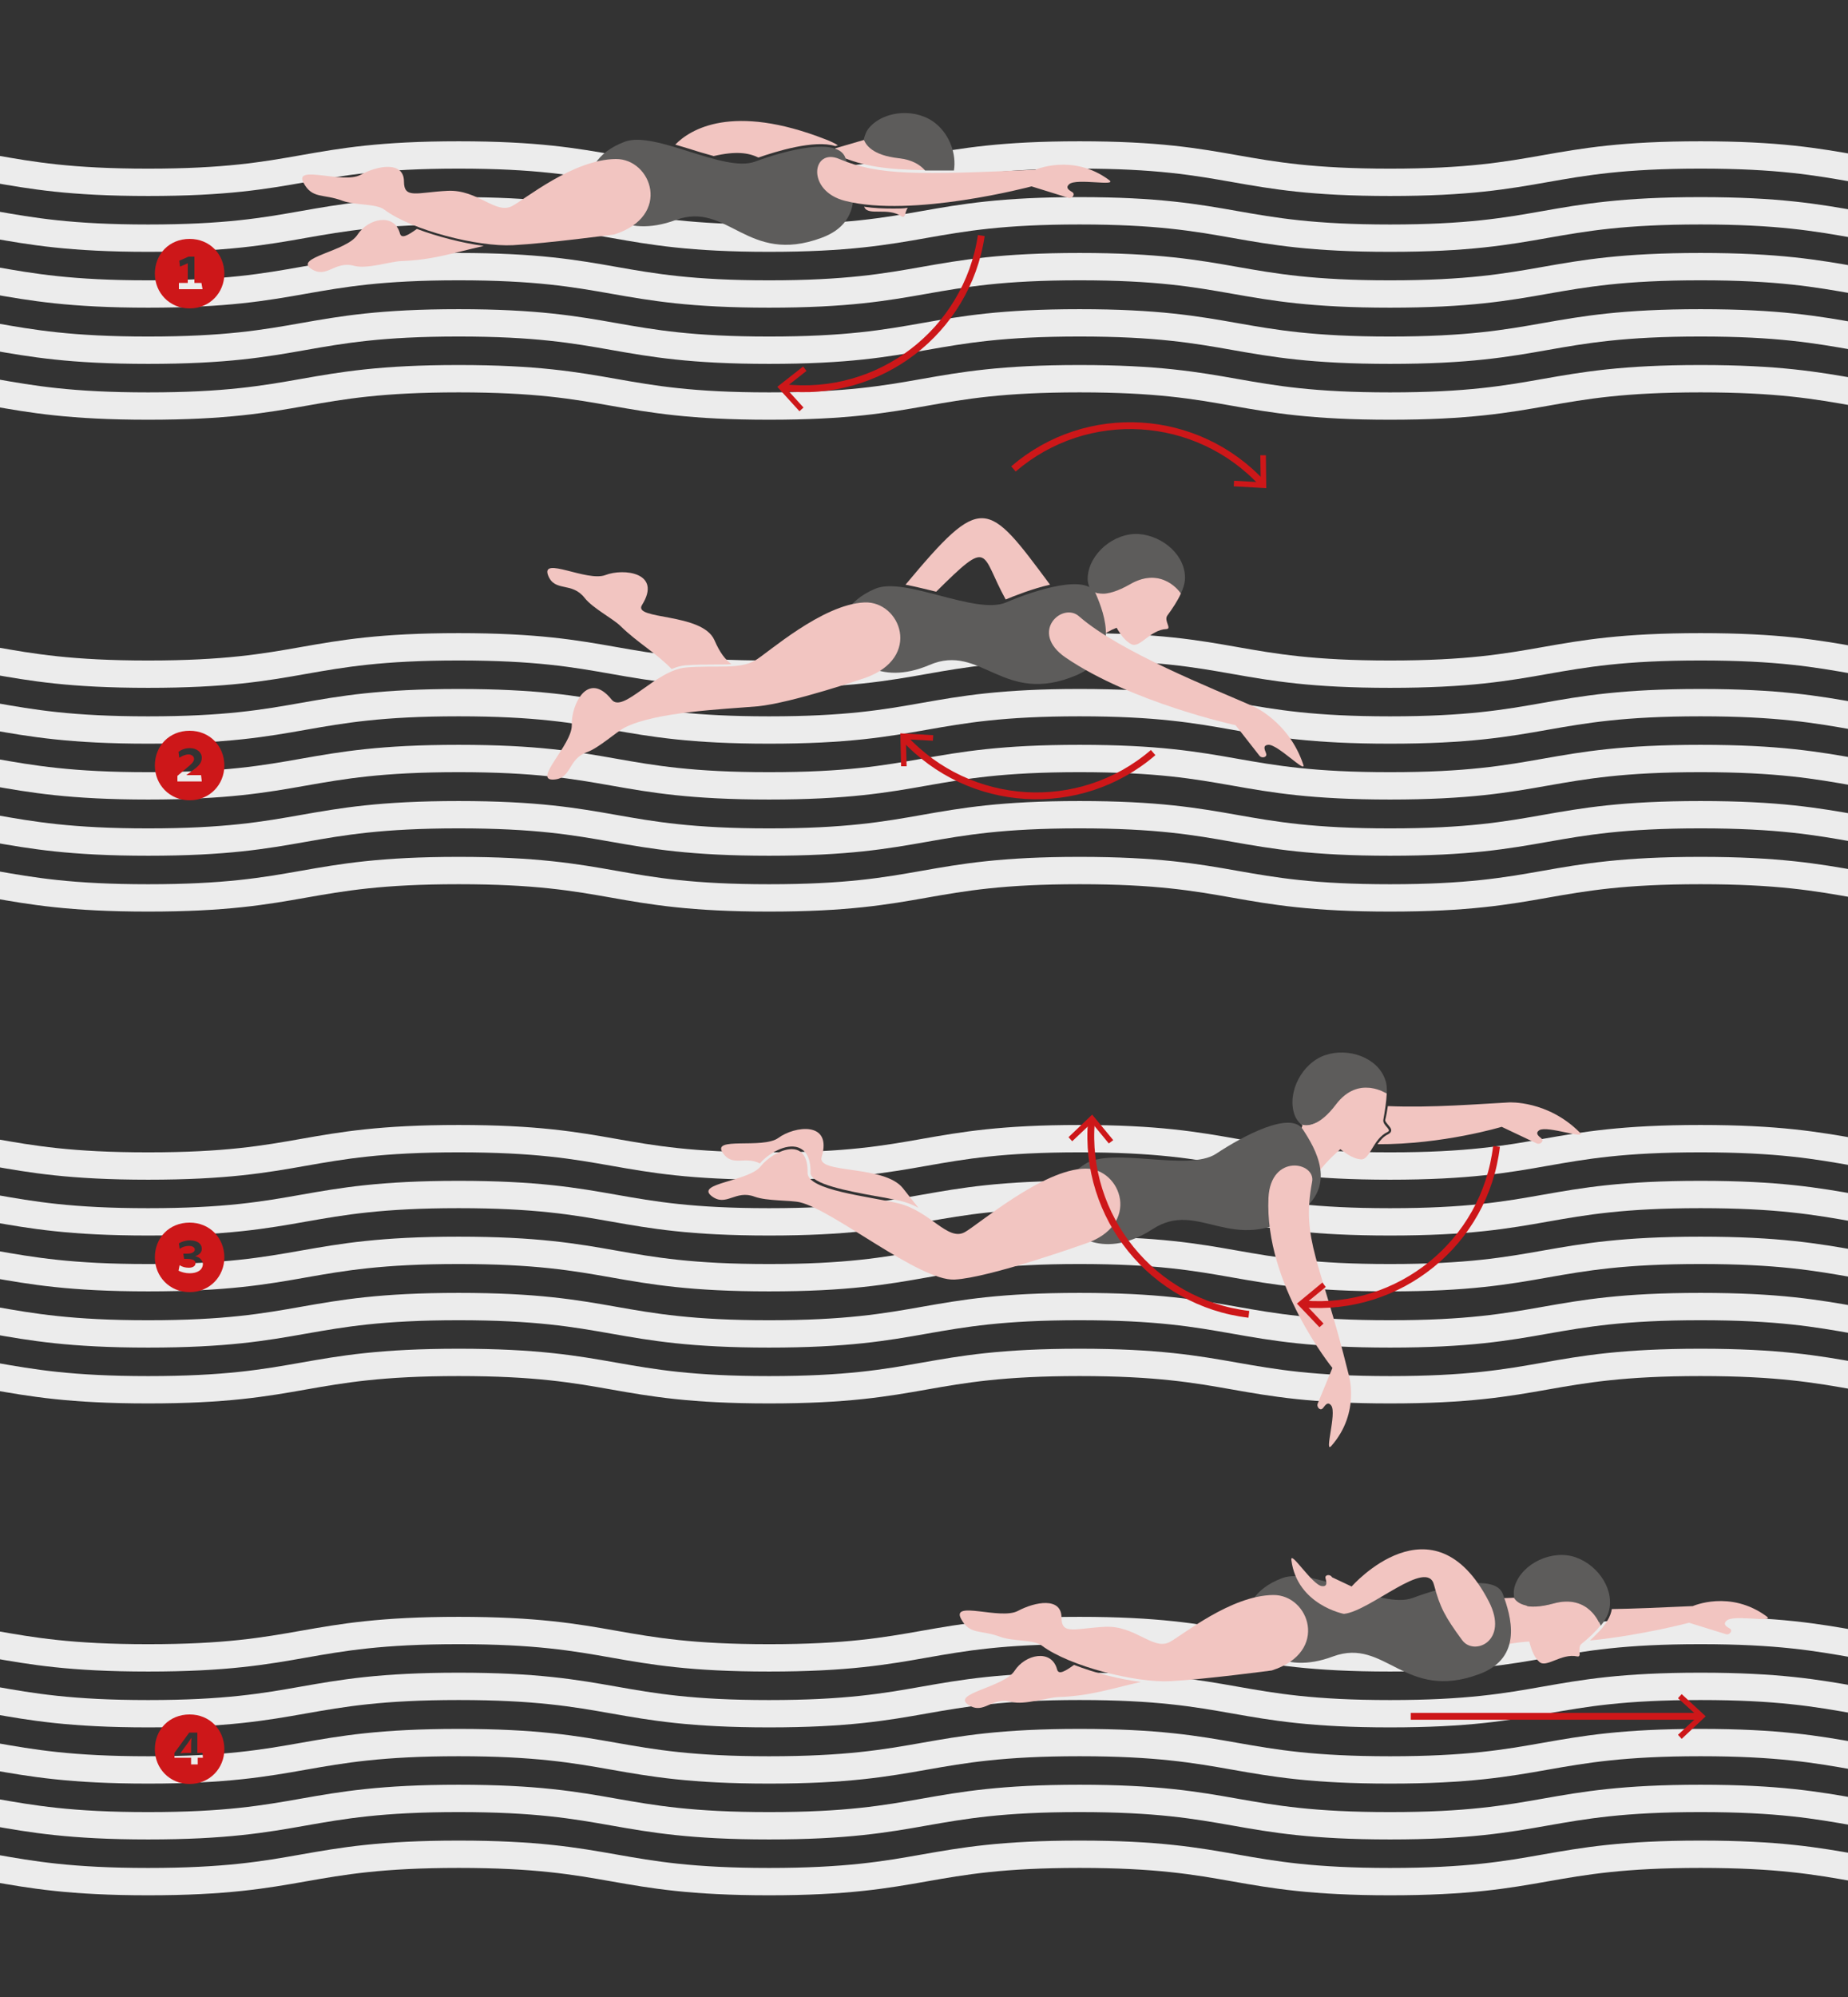 <?xml version="1.0" encoding="utf-8"?>
<!-- Generator: Adobe Illustrator 27.3.1, SVG Export Plug-In . SVG Version: 6.00 Build 0)  -->
<svg version="1.1" id="Capa_1" xmlns="http://www.w3.org/2000/svg" xmlns:xlink="http://www.w3.org/1999/xlink" x="0px" y="0px"
	 viewBox="0 0 500 540" style="enable-background:new 0 0 500 540;" xml:space="preserve">
<rect x="0" y="0" width="500" height="540" fill="#333333" stroke="none"/>
<style type="text/css">
	.st0{fill:none;stroke:#ECECEC;stroke-width:7.394;stroke-miterlimit:10;}
	.st1{fill:none;}
	.st2{enable-background:new    ;}
	.st3{fill:#CD1719;}
	.st4{fill:none;stroke:#000000;stroke-width:0.747;stroke-miterlimit:10;}
	.st5{fill:#F2C5C1;}
	.st6{fill:#5D5C5B;}
	.st7{fill:none;stroke:#CD1719;stroke-width:1.849;stroke-miterlimit:10;}
</style>
<g id="agua">
	<g>
		<g>
			<path class="st0" d="M712.1,49.3c-42,0-42-7.4-84-7.4s-42,7.4-84,7.4s-42-7.4-84-7.4s-42,7.4-84,7.4s-42-7.4-84-7.4
				s-42,7.4-84,7.4s-42-7.4-84-7.4s-42,7.4-84,7.4s-42-7.4-84-7.4s-42,7.4-84,7.4s-42-7.4-84-7.4"/>
		</g>
		<g>
			<path class="st0" d="M712.1,64.4c-42,0-42-7.4-84-7.4s-42,7.4-84,7.4s-42-7.4-84-7.4s-42,7.4-84,7.4s-42-7.4-84-7.4
				s-42,7.4-84,7.4s-42-7.4-84-7.4s-42,7.4-84,7.4s-42-7.4-84-7.4s-42,7.4-84,7.4s-42-7.4-84-7.4"/>
		</g>
		<g>
			<path class="st0" d="M712.1,79.5c-42,0-42-7.4-84-7.4s-42,7.4-84,7.4s-42-7.4-84-7.4s-42,7.4-84,7.4s-42-7.4-84-7.4
				s-42,7.4-84,7.4s-42-7.4-84-7.4s-42,7.4-84,7.4s-42-7.4-84-7.4s-42,7.4-84,7.4s-42-7.4-84-7.4"/>
		</g>
		<g>
			<path class="st0" d="M712.1,94.7c-42,0-42-7.4-84-7.4s-42,7.4-84,7.4s-42-7.4-84-7.4s-42,7.4-84,7.4s-42-7.4-84-7.4
				s-42,7.4-84,7.4s-42-7.4-84-7.4s-42,7.4-84,7.4s-42-7.4-84-7.4s-42,7.4-84,7.4s-42-7.4-84-7.4"/>
		</g>
		<g>
			<path class="st0" d="M712.1,109.8c-42,0-42-7.4-84-7.4s-42,7.4-84,7.4s-42-7.4-84-7.4s-42,7.4-84,7.4s-42-7.4-84-7.4
				s-42,7.4-84,7.4s-42-7.4-84-7.4s-42,7.4-84,7.4s-42-7.4-84-7.4s-42,7.4-84,7.4s-42-7.4-84-7.4"/>
		</g>
	</g>
</g>
<g id="agua_00000021100680276302078550000012812856652892117934_">
	<g>
		<g>
			<path class="st0" d="M712.1,182.3c-42,0-42-7.4-84-7.4s-42,7.4-84,7.4s-42-7.4-84-7.4s-42,7.4-84,7.4s-42-7.4-84-7.4
				s-42,7.4-84,7.4s-42-7.4-84-7.4s-42,7.4-84,7.4s-42-7.4-84-7.4s-42,7.4-84,7.4s-42-7.4-84-7.4"/>
		</g>
		<g>
			<path class="st0" d="M712.1,197.4c-42,0-42-7.4-84-7.4s-42,7.4-84,7.4s-42-7.4-84-7.4s-42,7.4-84,7.4s-42-7.4-84-7.4
				s-42,7.4-84,7.4s-42-7.4-84-7.4s-42,7.4-84,7.4s-42-7.4-84-7.4s-42,7.4-84,7.4s-42-7.4-84-7.4"/>
		</g>
		<g>
			<path class="st0" d="M712.1,212.5c-42,0-42-7.4-84-7.4s-42,7.4-84,7.4s-42-7.4-84-7.4s-42,7.4-84,7.4s-42-7.4-84-7.4
				s-42,7.4-84,7.4s-42-7.4-84-7.4s-42,7.4-84,7.4s-42-7.4-84-7.4s-42,7.4-84,7.4s-42-7.4-84-7.4"/>
		</g>
		<g>
			<path class="st0" d="M712.1,227.7c-42,0-42-7.4-84-7.4s-42,7.4-84,7.4s-42-7.4-84-7.4s-42,7.4-84,7.4s-42-7.4-84-7.4
				s-42,7.4-84,7.4s-42-7.4-84-7.4s-42,7.4-84,7.4s-42-7.4-84-7.4s-42,7.4-84,7.4s-42-7.4-84-7.4"/>
		</g>
		<g>
			<path class="st0" d="M712.1,242.8c-42,0-42-7.4-84-7.4s-42,7.4-84,7.4s-42-7.4-84-7.4s-42,7.4-84,7.4s-42-7.4-84-7.4
				s-42,7.4-84,7.4s-42-7.4-84-7.4s-42,7.4-84,7.4s-42-7.4-84-7.4s-42,7.4-84,7.4s-42-7.4-84-7.4"/>
		</g>
	</g>
</g>
<g id="agua_00000170962564589192699840000003779727756496242070_">
	<g>
		<g>
			<path class="st0" d="M712.1,315.3c-42,0-42-7.4-84-7.4s-42,7.4-84,7.4s-42-7.4-84-7.4s-42,7.4-84,7.4s-42-7.4-84-7.4
				s-42,7.4-84,7.4s-42-7.4-84-7.4s-42,7.4-84,7.4s-42-7.4-84-7.4s-42,7.4-84,7.4s-42-7.4-84-7.4"/>
		</g>
		<g>
			<path class="st0" d="M712.1,330.4c-42,0-42-7.4-84-7.4s-42,7.4-84,7.4s-42-7.4-84-7.4s-42,7.4-84,7.4s-42-7.4-84-7.4
				s-42,7.4-84,7.4s-42-7.4-84-7.4s-42,7.4-84,7.4s-42-7.4-84-7.4s-42,7.4-84,7.4s-42-7.4-84-7.4"/>
		</g>
		<g>
			<path class="st0" d="M712.1,345.5c-42,0-42-7.4-84-7.4s-42,7.4-84,7.4s-42-7.4-84-7.4s-42,7.4-84,7.4s-42-7.4-84-7.4
				s-42,7.4-84,7.4s-42-7.4-84-7.4s-42,7.4-84,7.4s-42-7.4-84-7.4s-42,7.4-84,7.4s-42-7.4-84-7.4"/>
		</g>
		<g>
			<path class="st0" d="M712.1,360.7c-42,0-42-7.4-84-7.4s-42,7.4-84,7.4s-42-7.4-84-7.4s-42,7.4-84,7.4s-42-7.4-84-7.4
				s-42,7.4-84,7.4s-42-7.4-84-7.4s-42,7.4-84,7.4s-42-7.4-84-7.4s-42,7.4-84,7.4s-42-7.4-84-7.4"/>
		</g>
		<g>
			<path class="st0" d="M712.1,375.8c-42,0-42-7.4-84-7.4s-42,7.4-84,7.4s-42-7.4-84-7.4s-42,7.4-84,7.4s-42-7.4-84-7.4
				s-42,7.4-84,7.4s-42-7.4-84-7.4s-42,7.4-84,7.4s-42-7.4-84-7.4s-42,7.4-84,7.4s-42-7.4-84-7.4"/>
		</g>
	</g>
</g>
<g id="agua_00000162321352446162168990000012949264204339966876_">
	<g>
		<g>
			<path class="st0" d="M712.1,448.3c-42,0-42-7.4-84-7.4s-42,7.4-84,7.4s-42-7.4-84-7.4s-42,7.4-84,7.4s-42-7.4-84-7.4
				s-42,7.4-84,7.4s-42-7.4-84-7.4s-42,7.4-84,7.4s-42-7.4-84-7.4s-42,7.4-84,7.4s-42-7.4-84-7.4"/>
		</g>
		<g>
			<path class="st0" d="M712.1,463.4c-42,0-42-7.4-84-7.4s-42,7.4-84,7.4s-42-7.4-84-7.4s-42,7.4-84,7.4s-42-7.4-84-7.4
				s-42,7.4-84,7.4s-42-7.4-84-7.4s-42,7.4-84,7.4s-42-7.4-84-7.4s-42,7.4-84,7.4s-42-7.4-84-7.4"/>
		</g>
		<g>
			<path class="st0" d="M712.1,478.6c-42,0-42-7.4-84-7.4s-42,7.4-84,7.4s-42-7.4-84-7.4s-42,7.4-84,7.4s-42-7.4-84-7.4
				s-42,7.4-84,7.4s-42-7.4-84-7.4s-42,7.4-84,7.4s-42-7.4-84-7.4s-42,7.4-84,7.4s-42-7.4-84-7.4"/>
		</g>
		<g>
			<path class="st0" d="M712.1,493.7c-42,0-42-7.4-84-7.4s-42,7.4-84,7.4s-42-7.4-84-7.4s-42,7.4-84,7.4s-42-7.4-84-7.4
				s-42,7.4-84,7.4s-42-7.4-84-7.4s-42,7.4-84,7.4s-42-7.4-84-7.4s-42,7.4-84,7.4s-42-7.4-84-7.4"/>
		</g>
		<g>
			<path class="st0" d="M712.1,508.8c-42,0-42-7.4-84-7.4s-42,7.4-84,7.4s-42-7.4-84-7.4s-42,7.4-84,7.4s-42-7.4-84-7.4
				s-42,7.4-84,7.4s-42-7.4-84-7.4s-42,7.4-84,7.4s-42-7.4-84-7.4s-42,7.4-84,7.4s-42-7.4-84-7.4"/>
		</g>
	</g>
</g>
<rect x="37.3" y="64.6" class="st1" width="47.9" height="22.6"/>
<rect x="37.3" y="197.6" class="st1" width="47.9" height="22.6"/>
<rect x="37.3" y="330.6" class="st1" width="47.9" height="22.6"/>
<rect x="37.3" y="463.6" class="st1" width="47.9" height="22.6"/>
<g class="st2">
	<path class="st3" d="M51.3,64.6c5.5,0,9.4,4.2,9.4,9.4c0,5.2-4,9.4-9.4,9.4s-9.4-4.2-9.4-9.4C41.9,68.7,45.8,64.6,51.3,64.6z
		 M54.5,76.5h-1.9v-7.1H51l-2.5,1.1l0.2,1.6l2.1-0.9v5.3h-2.4v1.7h6.4L54.5,76.5z"/>
</g>
<g class="st2">
	<path class="st3" d="M51.3,197.6c5.5,0,9.4,4.2,9.4,9.4s-4,9.4-9.4,9.4s-9.4-4.2-9.4-9.4C41.9,201.7,45.8,197.6,51.3,197.6z
		 M54.4,209.6h-4l2.3-1.7c1.2-0.9,1.9-1.8,1.9-3c0-1.5-1.4-2.6-3.2-2.6c-1.3,0-2.3,0.4-3.1,1l0.2,1.6c0.8-0.5,1.7-0.9,2.5-0.9
		s1.5,0.5,1.5,1.2c0,0.6-0.4,1.1-1.2,1.8l-3.3,2.8v1.5h6.6L54.4,209.6z"/>
</g>
<g class="st2">
	<path class="st3" d="M51.3,330.6c5.5,0,9.4,4.2,9.4,9.4c0,5.2-4,9.4-9.4,9.4s-9.4-4.2-9.4-9.4C41.9,334.7,45.8,330.6,51.3,330.6z
		 M52.8,339.7L52.8,339.7c1.1-0.4,1.8-1,1.8-2c0-1.4-1.2-2.3-3.3-2.3c-1.1,0-2.2,0.4-2.9,0.8l0.2,1.5c0.7-0.5,1.6-0.8,2.5-0.8
		c1,0,1.6,0.4,1.6,1S52,339,50.6,339h-1l0.2,1.4h0.7c1.6,0,2.4,0.4,2.4,1.2c0,0.7-0.7,1.2-1.8,1.2c-0.9,0-1.8-0.2-2.5-0.7l-0.3,1.5
		c0.8,0.4,1.9,0.7,3,0.7c2.1,0,3.6-0.9,3.6-2.6C54.7,340.7,54,339.9,52.8,339.7z"/>
</g>
<g class="st2">
	<path class="st3" d="M51.3,463.6c5.5,0,9.4,4.2,9.4,9.4c0,5.2-4,9.4-9.4,9.4s-9.4-4.2-9.4-9.4C41.9,467.7,45.8,463.6,51.3,463.6z
		 M54.8,474h-1.4v-5.5h-2.2l-4,5.5v1.3h4.5v1.8h1.8v-1.8h1.4L54.8,474L54.8,474z M50.1,474l-1.3,0.1l1-1.4l0.9-1.2l1.1-1.6l-0.1,1.8
		v2.3L50.1,474L50.1,474z"/>
</g>
<line class="st4" x1="191.1" y1="-60" x2="191.1" y2="-165"/>
<line class="st4" x1="250.4" y1="-60" x2="250.4" y2="-165"/>
<line class="st4" x1="309.7" y1="-60" x2="309.7" y2="-165"/>
<line class="st4" x1="369" y1="-60" x2="369" y2="-165"/>
<g id="nadadora-cuatro">
	<path class="st5" d="M402.5,446.3c0,0,4.2-2.3,13.2-2.5s-5.1-11.8-5.1-11.8l-8,0.3v14H402.5z"/>
	<g>
		<path class="st6" d="M420.4,433.6c9.8-2.6,12.6,6,12.7,6c0.9-1.1,1.6-2.2,2-3.3c2.1-6-2.5-13-8.8-15.2s-14.4,1.6-16.4,7.6
			c-0.4,1.2-0.4,2.3-0.2,3.5C410.5,433.4,413,435.5,420.4,433.6z"/>
		<path class="st5" d="M433,439.6c0-0.1-2.9-8.7-12.7-6c-7.4,2-9.9-0.1-10.7-1.3c0.4,2.3,1.7,4.6,2.8,7.2c1.4,3.1,1.5,7.6,4.1,9.9
			c1.9,1.7,5.9-2.4,10.2-1.5c1.5,0.3-0.1-2.3,1.2-3.4C429.8,443,431.6,441.3,433,439.6z"/>
	</g>
	<g>
		<path class="st5" d="M478,437.1c-9.9-7.3-20-2.8-20-2.8c-8.7,0.4-15.9,0.7-21.9,0.8c-0.1,0.5-0.2,1-0.4,1.5
			c-0.4,1.1-1.1,2.2-2.1,3.5c-1,1.2-2.2,2.3-3.4,3.5c14-1.4,26.8-4.8,26.8-4.8l10,3.1c0.8,0.3,1.8-0.8,1.2-1.4
			c-0.5-0.4-2.4-1.1-1-2.3C469.1,436.5,480.4,438.9,478,437.1z"/>
	</g>
	<path class="st6" d="M337.6,439.1c-0.8-3.8,1.3-9.4,9.4-12.4c8.2-3,26.8,8.5,35.2,5.4c8.3-3.1,22.3-6.7,24.4-1.1
		c2.1,5.7,5.8,17.2-6.4,21.7c-20.2,7.5-25.3-10-39.5-4.8C346.6,453.2,338.9,445.2,337.6,439.1z"/>
	<path class="st5" d="M287.2,437.4c0,4.8,3.6,2.9,11.8,2.5c8.2-0.4,13,6.5,17.5,4.1c3.4-1.8,16.5-12.6,28-12.7
		c9.7-0.1,15.3,15.4-0.4,20.4c0,0-18,2.4-27.4,2.9s-27.3-4-34.8-9.6c-2.2-1.7-7.7-1.1-11.3-2.4c-5.3-2-8.2-0.4-10.6-4.9
		c-2.6-5,10.7,0.4,15.4-2.1C280.1,433.1,287.2,431.8,287.2,437.4z"/>
	<path class="st5" d="M290.6,450.2c-2.4,1.7-4.2,2.8-4.6,1.2c-1.5-5.6-8.6-4.1-11.5,0.4s-17.2,6.1-12.5,9.2
		c4.3,2.8,6.2-2.3,11.7-0.8c3.4,0.9,9.8-1.2,12.6-1.3c8.6-0.3,14-2.2,22.4-4.1C302.9,454.1,296.3,452.4,290.6,450.2z"/>
	<path class="st5" d="M363.6,436.4c0,0-12.6-2.4-14.2-14.5c-0.4-3,5.7,6.8,8.3,7c1.8,0.2,1-1.7,0.9-2.3c0-0.9,1.4-0.9,1.8-0.1
		l5.3,2.5c0,0,22-25.1,37.1,4c5.6,10.8-4,14.9-7.2,10.5c-4.7-6.4-6-8.9-7.6-14.9C386.2,421.1,370.7,435.7,363.6,436.4z"/>
	<g>
		<g>
			<line class="st7" x1="381.7" y1="464.1" x2="459.9" y2="464.1"/>
			<g>
				<polygon class="st3" points="455,470.2 454,469.1 459.4,464.1 454,459.2 455,458.1 461.5,464.1 				"/>
			</g>
		</g>
	</g>
</g>
<g id="nadadora-tres">
	<g>
		<g>
			<path class="st5" d="M355,319.7c0,0,1.9-4.3,8.9-10s-11.3-6.3-11.3-6.3l-2.3,8.9L355,319.7z"/>
			<g>
				<path class="st6" d="M361.5,298.7c6.2-8.1,13.7-3,13.7-2.9c0.1-1.4,0-2.7-0.4-3.8c-2-6-9.9-8.8-16.2-6.7
					c-6.3,2.1-10.4,10-8.4,16c0.4,1.2,1.1,2.1,2,2.9C353.6,304.6,356.9,304.7,361.5,298.7z"/>
				<path class="st5" d="M375.2,295.7c-0.1,0-7.6-5.1-13.7,2.9c-4.6,6.1-7.9,5.9-9.3,5.5c1.7,1.5,4.1,2.6,6.7,4
					c3,1.6,5.8,5.1,9.3,5.4c2.5,0.2,3.2-5.5,7.2-7.4c1.4-0.6-1.5-1.8-1.1-3.4C374.7,300.4,375.1,297.9,375.2,295.7z"/>
			</g>
			<path class="st5" d="M427.4,306.2c-8.7-8.7-19.1-8.1-19.1-8.1c-7.9,0.4-20.9,1.5-32.8,1c-0.2,1.3-0.4,2.5-0.7,3.7
				c-0.1,0.4,0.4,0.9,0.8,1.4s0.9,1,0.8,1.6c-0.1,0.4-0.3,0.6-0.8,0.9c-1.3,0.6-2.1,1.6-2.9,2.7c17.7,0.1,33.6-4.7,33.6-4.7l9.5,4.5
				c0.8,0.4,1.9-0.5,1.4-1.2c-0.4-0.5-2.2-1.4-0.7-2.4C418.7,304.3,429.5,308.3,427.4,306.2z"/>
			<path class="st6" d="M287.1,329c-1.7-3.5-0.9-9.4,6.4-14.2c7.3-4.8,28,2.1,35.5-2.8c7.4-4.9,20.2-11.7,23.5-6.6
				c3.3,5,9.6,15.4-1.2,22.6c-17.9,11.9-26.9-3.9-39.5,4.4C299.1,340.6,289.8,334.6,287.1,329z"/>
			<path class="st5" d="M364.8,371.3c0,0,3.5,10.5-4.6,19.7c-2,2.2,1.5-8.8,0-10.9c-1.1-1.5-1.9,0.4-2.4,0.8
				c-0.7,0.6-1.6-0.5-1.3-1.3l4-9.7c0,0-18.4-22.6-17.3-46c0.6-12.1,12.9-9.7,11.8-4.3C352,335.4,357.3,340.9,364.8,371.3z"/>
			<path class="st5" d="M218.5,317.1c-0.1,4.8,16.7,6.4,24.6,8.3c8.6,2.1,13.3,10.3,17.9,7.8c3.4-1.8,21.1-17.1,32.7-17.2
				c9.7-0.1,15.3,15.4-0.4,20.4c0,0-25.5,9.1-35,9.6c-9.5,0.5-32.8-18.8-41.9-20.9c-2.7-0.6-8.9-0.3-12.2-1.5
				c-5.3-2-7.7,2.9-11.7-0.2c-4.4-3.5,10-3.9,13.3-8C209.2,311.1,218.7,306.8,218.5,317.1z"/>
			<path class="st5" d="M205.6,314.6c2.2-2.6,7-5.5,10.4-4.3c1.6,0.6,3.4,2.2,3.3,6.8c-0.1,3.1,10.4,5,17.4,6.3
				c2.5,0.4,4.9,0.9,6.8,1.3c1.8,0.4,3.5,1.1,5,1.9c-1.6-2-3.2-4-4.2-5.3c-5.1-6.4-23.3-3.8-22-8.4c3-9.9-7.4-8.4-11.7-5.2
				c-4.3,3.1-18.3-0.5-15,4.1C198.2,315.6,201.5,312.5,205.6,314.6z"/>
		</g>
		<g>
			<g>
				<path class="st7" d="M337.9,355.4c-26.1-3.1-44.8-26.4-42.6-52.3"/>
				<g>
					<polygon class="st3" points="301.2,308.3 300,309.2 295.4,303.6 290.1,308.6 289.1,307.5 295.5,301.4 					"/>
				</g>
			</g>
		</g>
		<g>
			<g>
				<path class="st7" d="M404.9,310c-3.1,26.1-26.4,44.8-52.3,42.6"/>
				<g>
					<polygon class="st3" points="357.8,346.8 358.7,348 353.1,352.6 358.1,357.9 357,358.9 350.9,352.5 					"/>
				</g>
			</g>
		</g>
	</g>
</g>
<g id="nadadora-dos">
	<g>
		<g>
			<path class="st7" d="M274.2,126.8c19.9-17.1,49.7-15.2,67.4,4"/>
			<g>
				<polygon class="st3" points="333.8,131.5 333.9,130 341.1,130.4 341,123.1 342.5,123.1 342.6,132 				"/>
			</g>
		</g>
	</g>
	<g>
		<g>
			<path class="st7" d="M312,203.5c-19.9,17.1-49.7,15.2-67.4-4"/>
			<g>
				<polygon class="st3" points="252.5,198.8 252.4,200.3 245.1,199.9 245.3,207.2 243.8,207.2 243.6,198.3 				"/>
			</g>
		</g>
	</g>
	<path class="st5" d="M294.3,177.5c0,0,0.8-5.7,9.4-8.3s-8.1-10.1-8.1-10.1l-5.5,7.4L294.3,177.5z"/>
	<g>
		<path class="st6" d="M305.7,158c8.8-5.1,13.8,2.4,13.8,2.5c0.6-1.3,1-2.6,1.1-3.7c0.4-6.4-5.8-11.9-12.5-12.4
			c-6.7-0.4-13.4,5.3-13.8,11.6c-0.1,1.2,0.2,2.3,0.7,3.4C296.1,160.5,299.1,161.9,305.7,158z"/>
		<path class="st5" d="M319.5,160.5c0-0.1-5-7.6-13.8-2.5c-6.6,3.8-9.6,2.5-10.7,1.5c1,2.1,2.8,4,4.6,6.2c2.1,2.7,3.4,6.9,6.5,8.5
			c2.3,1.2,5-3.9,9.5-4.1c1.5-0.1-0.7-2.2,0.2-3.6C317.2,164.6,318.6,162.5,319.5,160.5z"/>
	</g>
	<path class="st6" d="M228,172c-1-3.8,0.8-9.4,8.8-12.8c8-3.4,27.2,7.2,35.4,3.7s22-7.8,24.3-2.3c2.4,5.6,6.6,16.9-5.3,22
		c-19.8,8.4-25.7-8.8-39.7-2.8C237.7,185.7,229.6,178,228,172z"/>
	<path class="st5" d="M253.3,160c14.9-14.8,11.9-10.4,18.8,2.1c2.4-1,7.2-2.9,12-4c-17.1-23-18.3-24.9-39.1,0
		C247.6,158.6,250.4,159.3,253.3,160z"/>
	<path class="st5" d="M339.1,191c0,0,9.6,4.1,13.5,15.7c1,2.8-7-5.6-9.5-5.3c-1.8,0.2-0.6,1.8-0.5,2.5c0.2,0.9-1.2,1.2-1.8,0.5
		l-6.5-8.3c0,0-28.1-6.1-46-18.3c-10-6.9-0.8-15.2,3.7-11.1C303,176.3,328.4,186.3,339.1,191z"/>
	<path class="st5" d="M165.5,189.2c3.1,3.8,11.9-8,20.1-8.7c8.2-0.7,14.3,0.6,18.7-1.9c3.3-1.9,18.1-15.2,29.6-15.7
		c9.7-0.4,15.7,14.9,0.2,20.4c0,0-19.8,6.8-29.2,7.7c-9.4,0.8-27.5,1.5-35.8,5.7c-2.5,1.3-7,5.5-10.3,6.7c-5.3,1.9-4,7.2-9.1,7.4
		c-5.6,0.2,5.1-9.4,5-14.7C154.5,190.6,159,181.1,165.5,189.2z"/>
	<path class="st5" d="M158.2,161.7c2.2,2.8,7.7,5.6,9.7,7.6c4.6,4.5,9.8,7.4,13.8,11.6c1.3-0.5,2.5-0.9,3.8-1
		c2.8-0.2,5.4-0.2,7.7-0.2c1.7,0,3.3,0,4.7-0.1c-1.6-1.2-3.1-3-4.6-6.5c-3.3-7.5-22.2-5.4-19.6-9.5c5.5-8.8-5-10-9.9-8.1
		c-5,1.9-17.5-5.2-15.5,0.1C150.1,160.2,154.7,157.2,158.2,161.7z"/>
</g>
<g id="nadadora-uno_00000125569699898736461680000016913725007934623117_">
	<g>
		<g>
			<path class="st7" d="M265.5,63.7c-3.9,26-27.7,44.1-53.6,41.1"/>
			<g>
				<polygon class="st3" points="217.3,99.1 218.2,100.3 212.5,104.8 217.4,110.2 216.3,111.2 210.3,104.6 				"/>
			</g>
		</g>
	</g>
	<g>
		<path class="st5" d="M227.4,42.3c6.1,2.6,12.4,3.6,23,3.7c-1.4-1.6-3.6-2.8-7-3.3c-3.4-0.4-5.6-1.2-7-2.1
			c-0.8-1.8-1.6-3.1-1.6-3.1l-0.8,0.2c0-0.1-0.1-0.2-0.1-0.2c0,0.1,0,0.2,0,0.3l-7.9,2.3l-0.4,1.6C226.1,41.9,226.7,42,227.4,42.3z"
			/>
		<path class="st5" d="M241.8,56.4c-2.8,0-5.4-0.1-8-0.5c0,0.1,0.1,0.2,0.1,0.2c1.1,2.3,6.4-0.1,10,2.4c1.1,0.7,0.9-1.2,1.7-2.3
			C244.4,56.4,243.1,56.4,241.8,56.4z"/>
	</g>
	<path class="st6" d="M243.3,42.8c3.4,0.4,5.6,1.7,7,3.3c2.4,0,4.9,0,7.8,0c0.7-4.4-1.1-9.5-4.8-12.6c-5.1-4.3-13.9-3.8-18.1,1
		c-0.8,0.9-1.2,2-1.5,3.2C234.2,39,235.8,42,243.3,42.8z"/>
	<path class="st6" d="M159.7,50.7c-0.8-3.8,1.3-9.4,9.4-12.4c8.2-3,26.8,8.5,35.2,5.4c8.3-3.1,22.3-6.7,24.4-1.1
		c2.1,5.7,5.8,17.2-6.4,21.7c-20.2,7.5-25.3-10-39.5-4.8S161,56.8,159.7,50.7z"/>
	<path class="st5" d="M186.7,40.3c2.1,0.7,4.3,1.3,6.4,1.9c6-1.4,9.4-0.9,12.1,0.4c4.6-1.6,15.1-4.9,20.8-3.1l0.7-0.2
		c-0.9-0.6-2-1.1-3.3-1.6c-25.3-9.9-36.7-2.7-40.7,1.4C184.1,39.5,185.4,39.9,186.7,40.3z"/>
	<path class="st5" d="M280.1,45.9c0,0,10.2-4.5,20,2.8c2.4,1.8-8.9-0.6-10.8,1.1c-1.4,1.2,0.6,1.9,1,2.3c0.6,0.6-0.3,1.7-1.2,1.4
		l-10-3.1c0,0-32.3,8.6-50.5,3.9c-10.6-2.7-8.9-14.5-1.5-11.3C237.7,47.5,248.8,47.3,280.1,45.9z"/>
	<path class="st5" d="M109.3,49.1c0,4.8,3.6,2.9,11.8,2.5s13,6.5,17.5,4.1c3.4-1.8,16.5-12.6,28-12.7c9.7-0.1,15.3,15.4-0.4,20.4
		c0,0-18,2.4-27.4,2.9c-9.5,0.5-27.3-4-34.8-9.6c-2.2-1.7-7.7-1.1-11.3-2.4c-5.3-2-8.2-0.4-10.6-4.9c-2.6-5,10.7,0.4,15.4-2.1
		C102.2,44.7,109.3,43.5,109.3,49.1z"/>
	<path class="st5" d="M112.8,61.9c-2.4,1.7-4.2,2.8-4.6,1.2c-1.5-5.6-8.6-4.1-11.5,0.4s-17.2,6.1-12.5,9.2c4.3,2.8,6.2-2.3,11.7-0.8
		c3.4,0.9,9.8-1.2,12.6-1.3c8.6-0.3,14-2.2,22.4-4.1C125,65.7,118.4,64,112.8,61.9z"/>
</g>
</svg>
